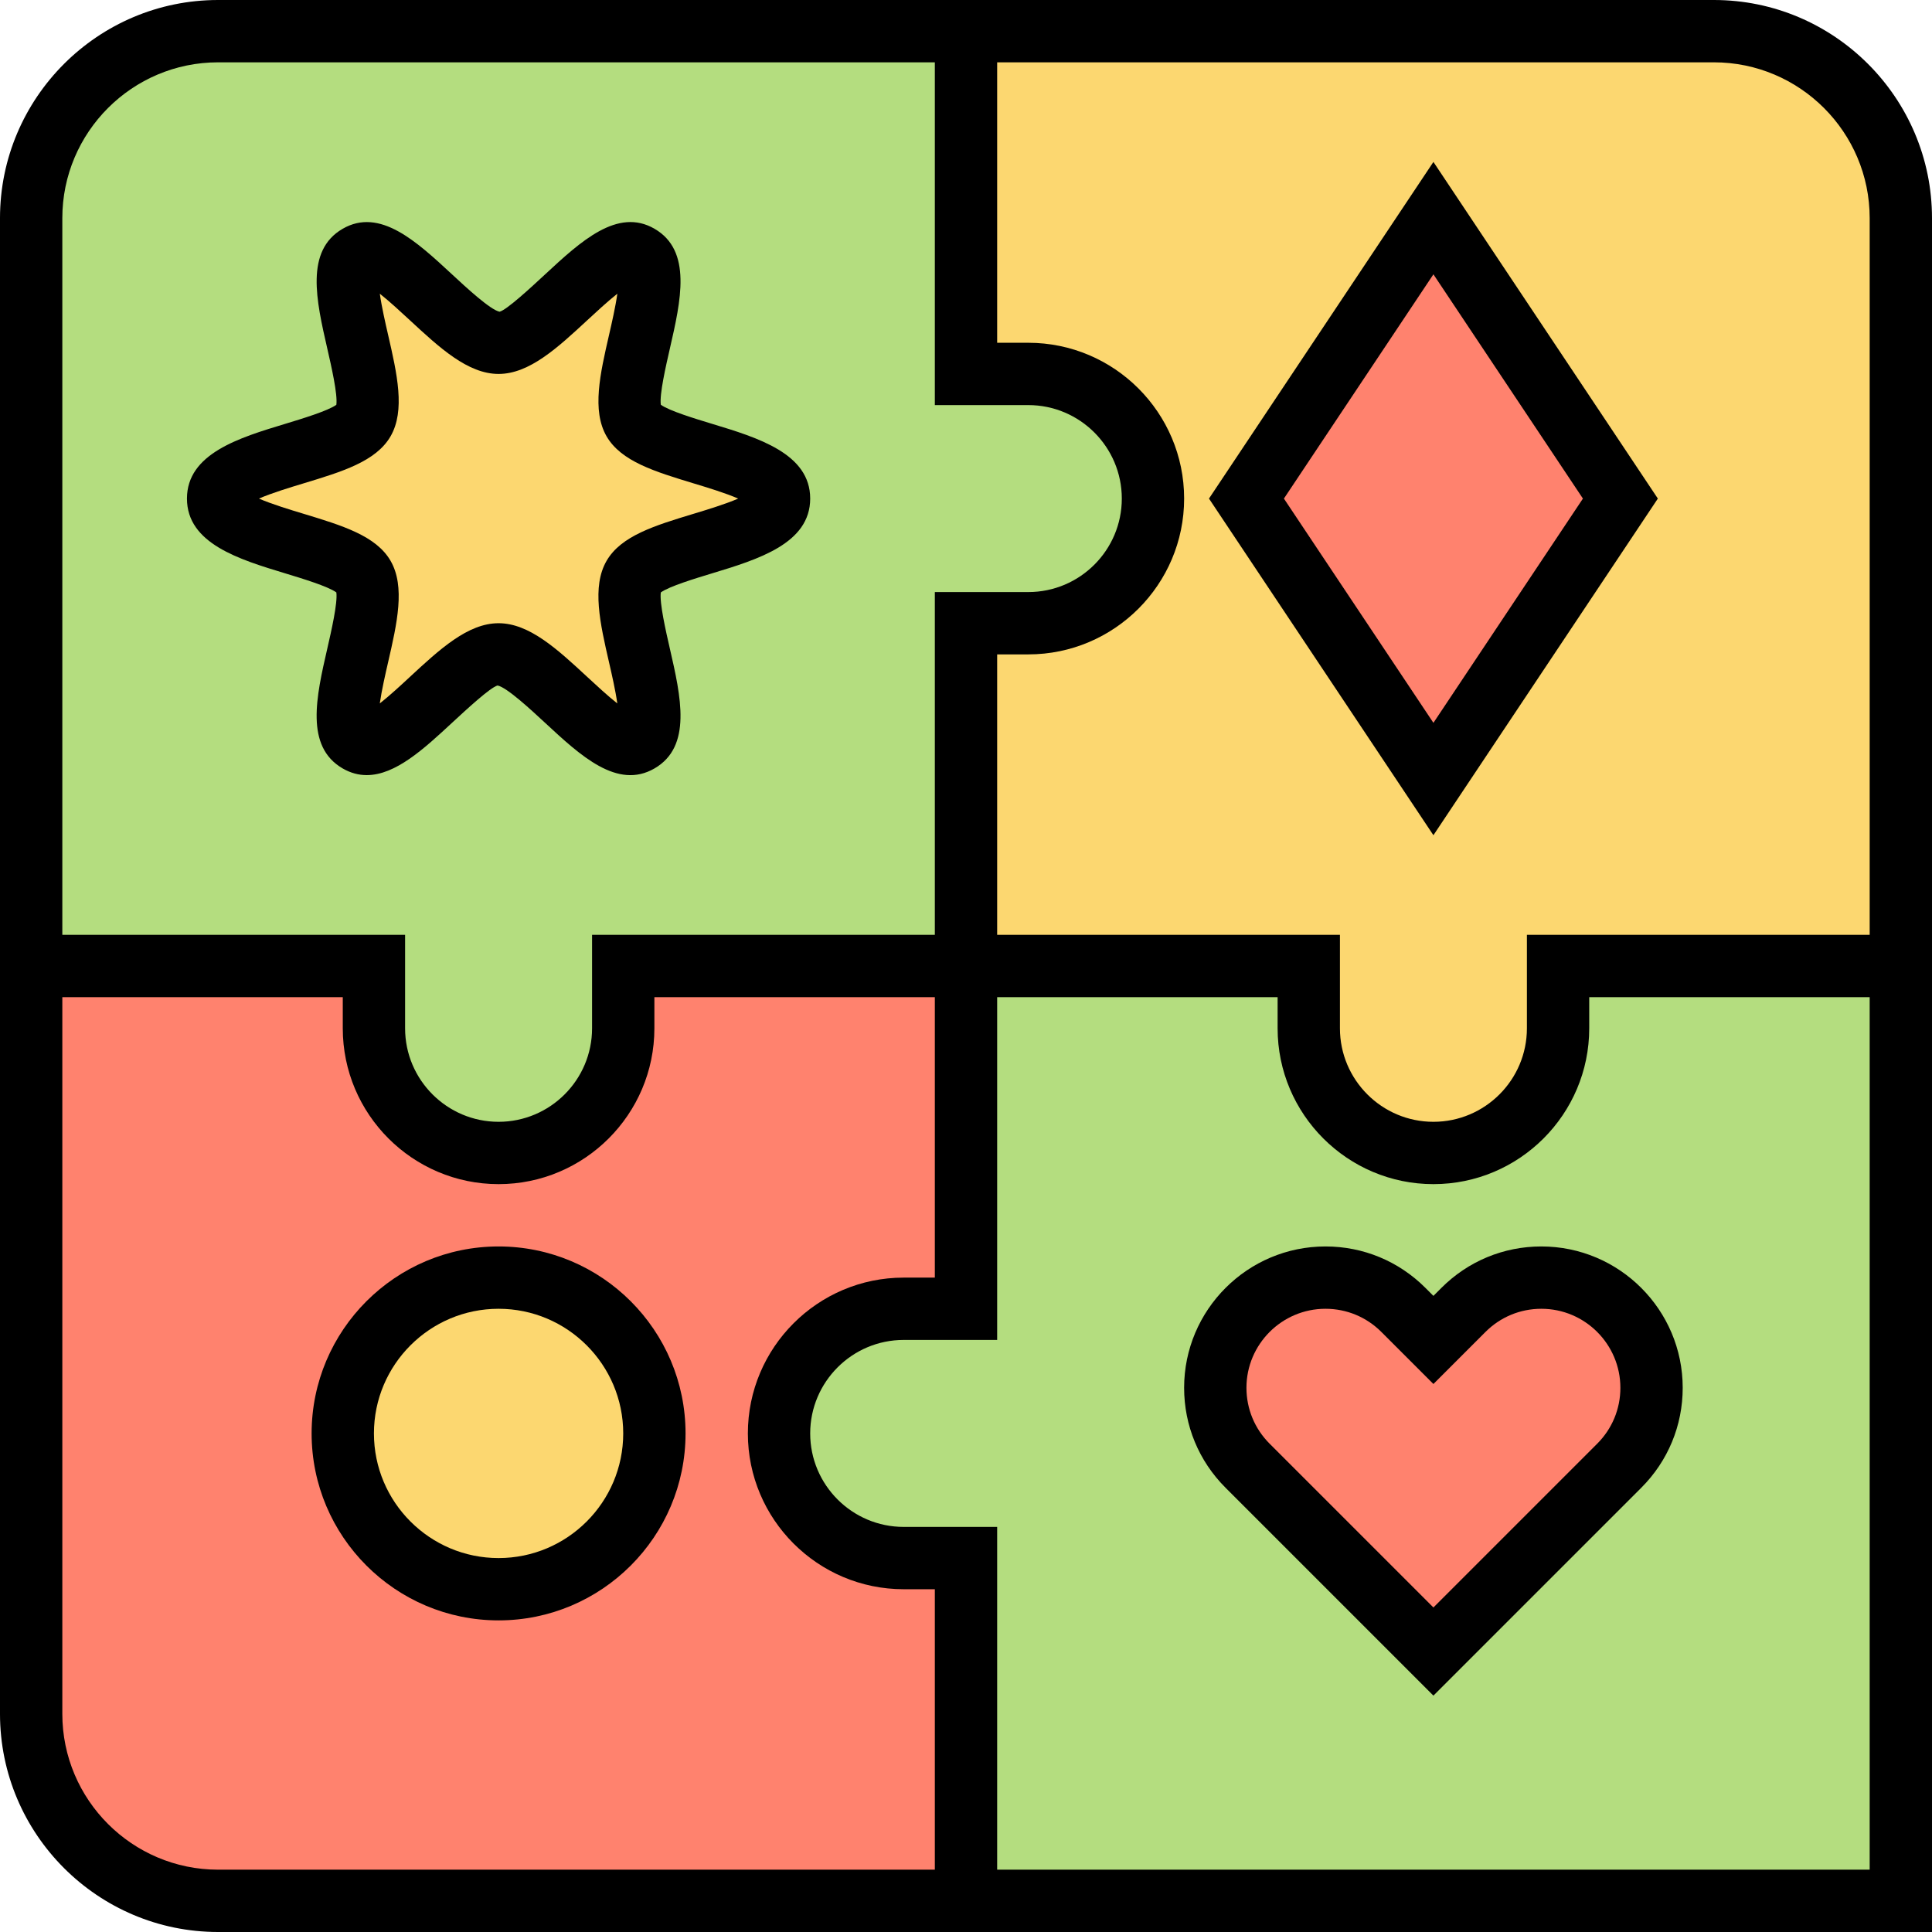 <svg height="496pt" viewBox="0 0 496 496" width="496pt" xmlns="http://www.w3.org/2000/svg"><path d="m488 248v240h-240v-88h-16c-8.801 0-16.801-3.602-22.641-9.359-5.758-5.84-9.359-13.84-9.359-22.641 0-17.68 14.32-32 32-32h16v-88h88v16c0 17.68 14.32 32 32 32 8.801 0 16.801-3.602 22.641-9.359 5.758-5.84 9.359-13.84 9.359-22.641v-16zm0 0" fill="#b4dd7f"/><path d="m248 400v88h-192c-26.48 0-48-21.52-48-48v-192h88v16c0 17.68 14.32 32 32 32 8.801 0 16.801-3.602 22.641-9.359 5.758-5.84 9.359-13.84 9.359-22.641v-16h88v88h-16c-17.68 0-32 14.32-32 32 0 8.801 3.602 16.801 9.359 22.641 5.84 5.758 13.84 9.359 22.641 9.359zm0 0" fill="#ff826e"/><path d="m286.641 105.359c5.758 5.84 9.359 13.84 9.359 22.641 0 17.68-14.32 32-32 32h-16v88h-88v16c0 8.801-3.602 16.801-9.359 22.641-5.84 5.758-13.84 9.359-22.641 9.359-17.68 0-32-14.32-32-32v-16h-88v-192c0-26.48 21.52-48 48-48h192v88h16c8.801 0 16.801 3.602 22.641 9.359zm0 0" fill="#b4dd7f"/><path d="m488 56v192h-88v16c0 8.801-3.602 16.801-9.359 22.641-5.84 5.758-13.84 9.359-22.641 9.359-17.68 0-32-14.32-32-32v-16h-88v-88h16c17.68 0 32-14.32 32-32 0-8.801-3.602-16.801-9.359-22.641-5.84-5.758-13.84-9.359-22.641-9.359h-16v-88h192c26.48 0 48 21.52 48 48zm0 0" fill="#fcd770"/><path d="m168 368c0 22.09-17.91 40-40 40s-40-17.91-40-40 17.91-40 40-40 40 17.91 40 40zm0 0" fill="#fcd770"/><path d="m368 56 48 72-48 72-48-72zm0 0" fill="#ff826e"/><path d="m162.641 108c4.801 8.238 37.359 9.762 37.359 20s-32.559 11.762-37.359 20c-4.879 8.48 9.84 37.441 1.359 42.32-8.238 4.801-25.762-22.32-36-22.32s-27.762 27.121-36 22.32c-8.48-4.879 6.238-33.84 1.359-42.32-4.801-8.238-37.359-9.762-37.359-20s32.559-11.762 37.359-20c4.879-8.48-9.84-37.441-1.359-42.32 8.238-4.801 25.762 22.32 36 22.32s27.762-27.121 36-22.32c8.48 4.879-6.238 33.84-1.359 42.32zm0 0" fill="#fcd770"/><path d="m424 356.32c0 7.441-2.961 14.641-8.32 20l-47.68 47.68-47.68-47.68c-5.359-5.359-8.32-12.559-8.32-20 0-7.84 3.199-14.879 8.32-20 5.121-5.121 12.16-8.32 20-8.32 7.441 0 14.641 2.961 20 8.32l7.68 7.68 7.68-7.68c5.359-5.359 12.559-8.32 20-8.32 7.84 0 14.879 3.199 20 8.32 5.121 5.121 8.32 12.16 8.32 20zm0 0" fill="#ff826e"/><path d="m440 0h-384c-30.879 0-56 25.121-56 56v384c0 30.879 25.121 56 56 56h440v-440c0-30.879-25.121-56-56-56zm0 16c22.055 0 40 17.945 40 40v184h-88v24c0 13.23-10.77 24-24 24s-24-10.77-24-24v-24h-88v-72h8c22.055 0 40-17.945 40-40s-17.945-40-40-40h-8v-72zm-424 40c0-22.055 17.945-40 40-40h184v88h24c13.23 0 24 10.77 24 24s-10.77 24-24 24h-24v88h-88v24c0 13.23-10.77 24-24 24s-24-10.77-24-24v-24h-88zm40 424c-22.055 0-40-17.945-40-40v-184h72v8c0 22.055 17.945 40 40 40s40-17.945 40-40v-8h72v72h-8c-22.055 0-40 17.945-40 40s17.945 40 40 40h8v72zm424 0h-224v-88h-24c-13.23 0-24-10.77-24-24s10.77-24 24-24h24v-88h72v8c0 22.055 17.945 40 40 40s40-17.945 40-40v-8h72zm0 0"/><path d="m370.055 330.633-2.055 2.055-2.055-2.055c-6.855-6.855-15.969-10.633-25.656-10.633-20.008 0-36.289 16.281-36.289 36.289 0 9.688 3.777 18.809 10.633 25.656l53.367 53.367 53.367-53.367c6.855-6.855 10.633-15.969 10.633-25.656 0-20.008-16.281-36.289-36.289-36.289-9.688 0-18.801 3.777-25.656 10.633zm45.945 25.656c0 5.414-2.113 10.512-5.945 14.344l-42.055 42.055-42.055-42.055c-3.832-3.832-5.945-8.93-5.945-14.344 0-11.184 9.105-20.289 20.289-20.289 5.414 0 10.512 2.113 14.344 5.945l13.367 13.367 13.367-13.367c3.832-3.832 8.93-5.945 14.344-5.945 11.184 0 20.289 9.105 20.289 20.289zm0 0"/><path d="m128 320c-26.473 0-48 21.527-48 48s21.527 48 48 48 48-21.527 48-48-21.527-48-48-48zm0 80c-17.648 0-32-14.352-32-32s14.352-32 32-32 32 14.352 32 32-14.352 32-32 32zm0 0"/><path d="m425.617 128-57.617-86.426-57.617 86.426 57.617 86.426zm-57.617-57.574 38.383 57.574-38.383 57.574-38.383-57.574zm0 0"/><path d="m127.742 175.984c2.379.488 8.531 6.184 12.203 9.59 9.125 8.465 18.559 17.219 28.078 11.707 9.711-5.625 6.777-18.426 3.938-30.809-1.016-4.441-2.68-11.695-2.312-14.375 2.113-1.555 8.945-3.625 13.121-4.891 11.824-3.59 25.23-7.656 25.23-19.207s-13.406-15.617-25.23-19.199c-4.176-1.266-11-3.336-13.121-4.891-.367-2.68 1.297-9.934 2.312-14.367 2.84-12.383 5.781-25.191-3.938-30.816-9.496-5.504-18.945 3.25-28.078 11.715-3.672 3.406-9.824 9.102-11.688 9.59-2.379-.488-8.531-6.184-12.203-9.59-9.125-8.457-18.551-17.219-28.078-11.707-9.711 5.625-6.777 18.426-3.938 30.809 1.016 4.441 2.68 11.695 2.312 14.379-2.113 1.551-8.945 3.621-13.121 4.887-11.824 3.574-25.23 7.641-25.23 19.191s13.406 15.617 25.23 19.199c4.176 1.266 11 3.336 13.121 4.891.367 2.68-1.297 9.934-2.312 14.367-2.84 12.383-5.781 25.191 3.938 30.824 2.062 1.191 4.121 1.711 6.176 1.711 7.406 0 14.75-6.801 21.895-13.426 3.68-3.398 9.832-9.102 11.695-9.582zm-30.238 4.609c.465-3.305 1.441-7.562 2.129-10.555 2.297-10 4.465-19.438.641-26.055-3.723-6.434-12.379-9.055-22.395-12.098-3.32-1-8.184-2.48-11.398-3.887 3.215-1.406 8.078-2.887 11.391-3.887 10.016-3.035 18.672-5.664 22.395-12.098 3.832-6.625 1.664-16.062-.633-26.062-.688-2.984-1.664-7.242-2.121-10.547 2.512 1.984 5.527 4.785 7.664 6.762 7.68 7.113 14.93 13.832 22.824 13.832s15.145-6.719 22.824-13.832c2.137-1.977 5.152-4.777 7.664-6.762-.457 3.305-1.434 7.562-2.121 10.555-2.297 10-4.465 19.438-.641 26.055 3.723 6.434 12.379 9.055 22.395 12.098 3.32 1 8.176 2.48 11.391 3.887-3.215 1.406-8.078 2.887-11.391 3.887-10.016 3.035-18.672 5.664-22.395 12.098-3.832 6.625-1.664 16.062.633 26.062.688 2.984 1.664 7.242 2.121 10.547-2.512-1.984-5.527-4.785-7.664-6.762-7.672-7.113-14.922-13.832-22.816-13.832s-15.145 6.719-22.824 13.832c-2.129 1.984-5.152 4.777-7.672 6.762zm0 0"/></svg>